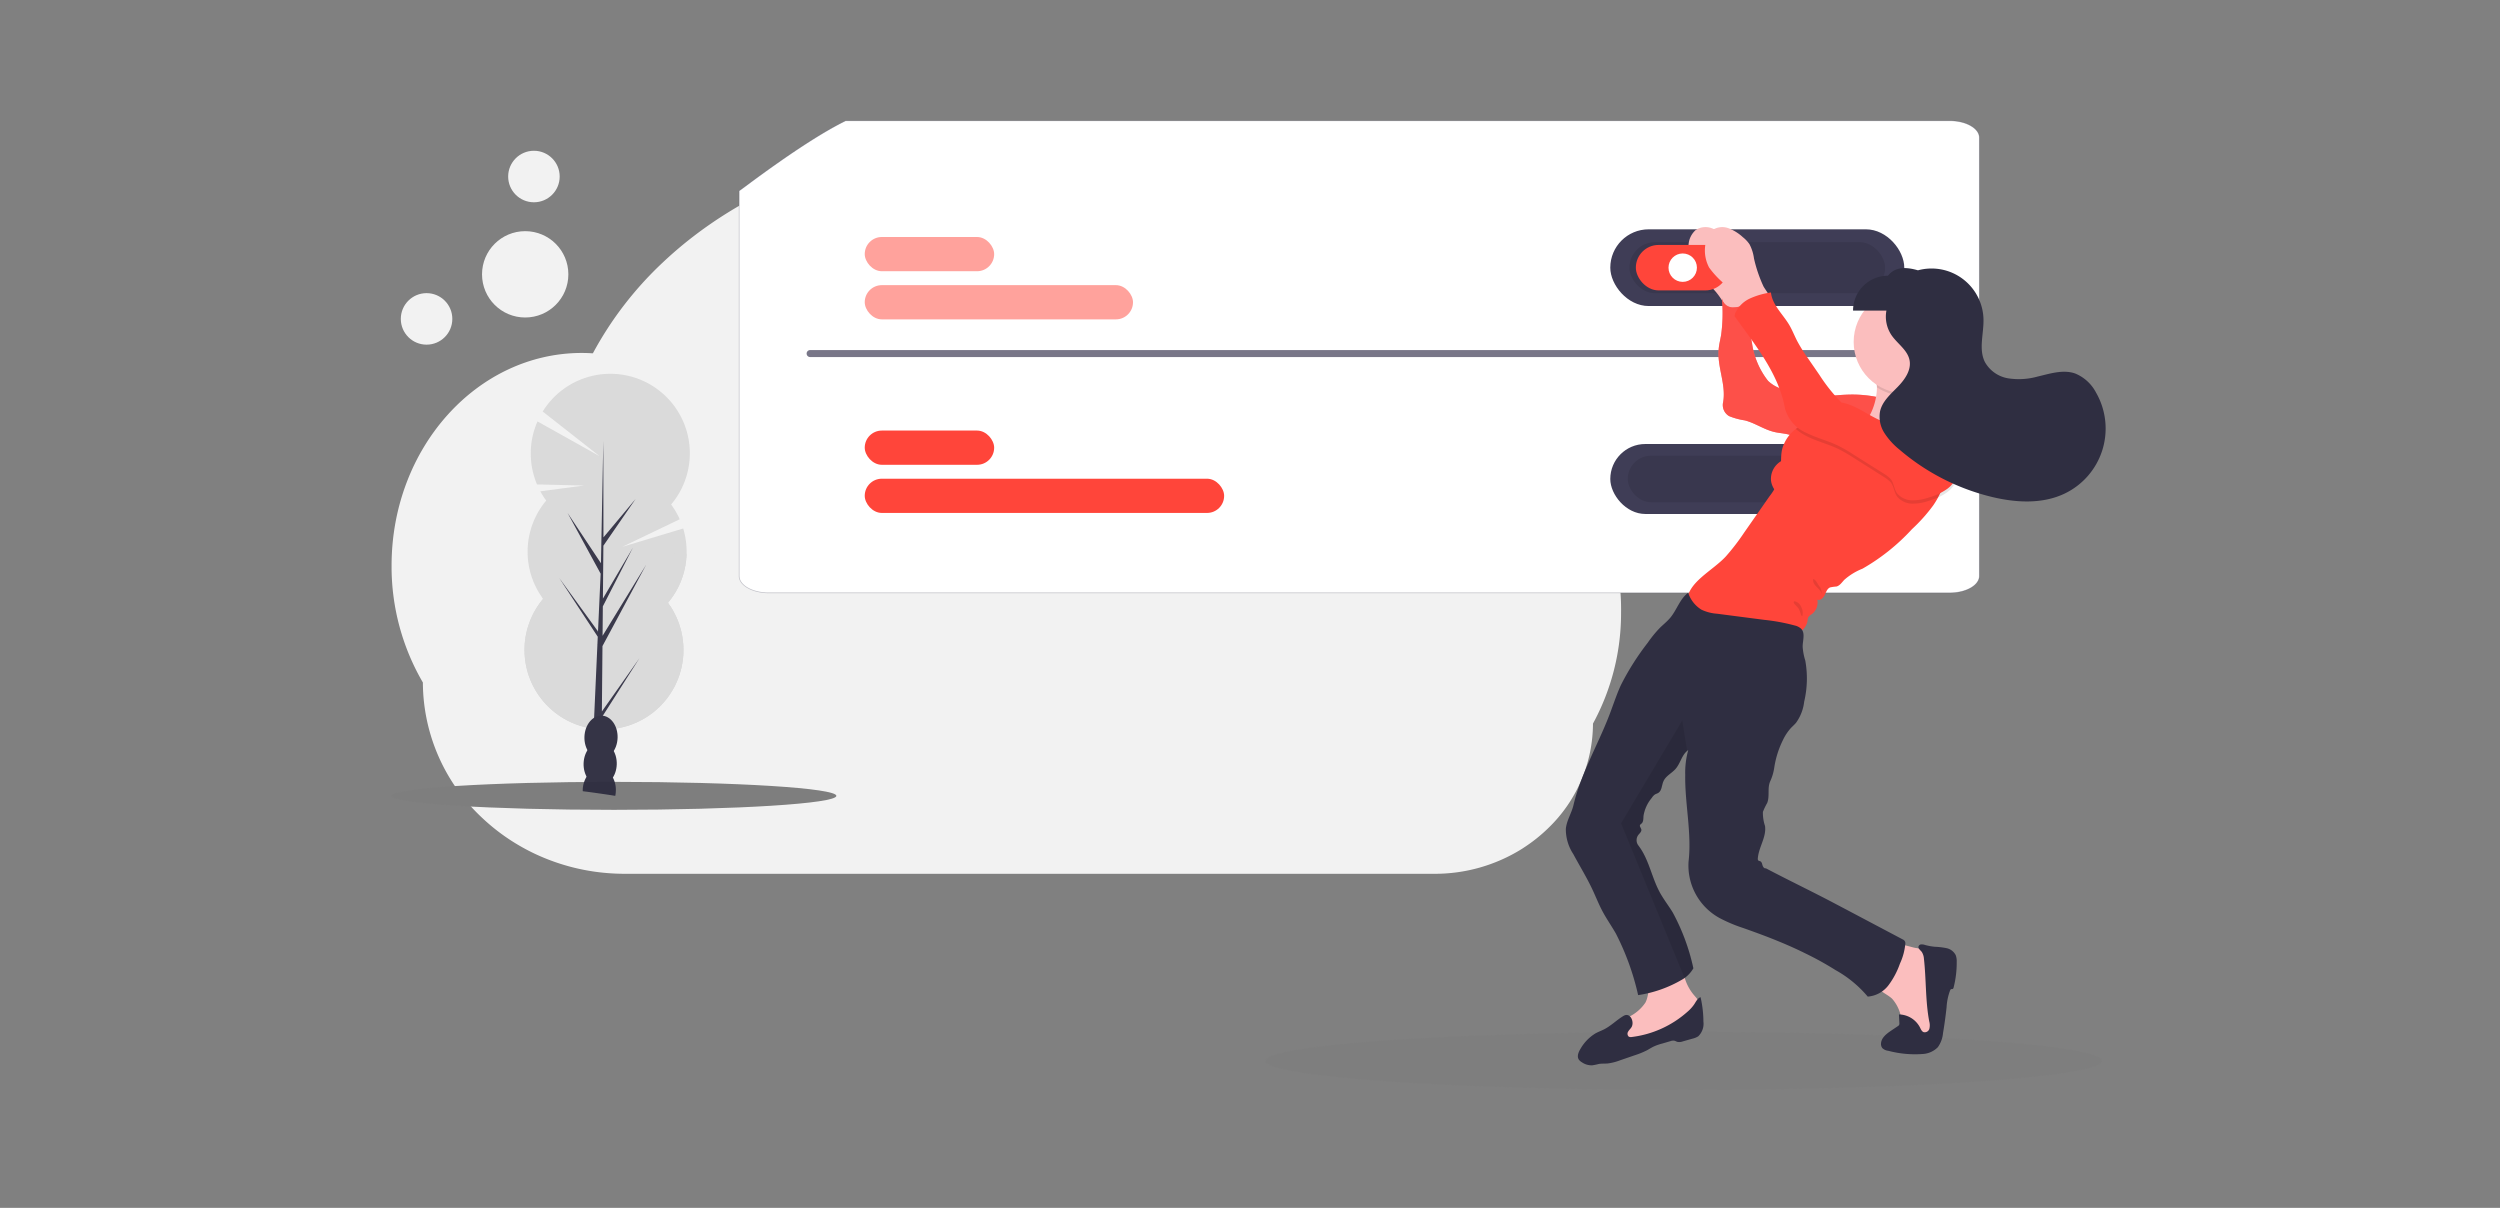 <svg xmlns="http://www.w3.org/2000/svg" xmlns:xlink="http://www.w3.org/1999/xlink" width="356" height="172" viewBox="0 0 356 172"><rect x="0" y="0" width="356" height="172" fill="#808080" stroke="none"/><defs><style>.a{fill:rgba(126,126,126,0.5);}.b{clip-path:url(#a);}.c{fill:#f2f2f2;}.d,.h{fill:#fff;}.d{stroke:rgba(63,61,86,0.3);stroke-width:0.1px;}.e{fill:#3f3d56;}.f,.n{opacity:0.1;}.g,.p{fill:#ff453a;}.i{fill:#6c63ff;}.j{opacity:0.5;}.k{fill:none;stroke:#3f3d56;stroke-linecap:round;stroke-miterlimit:10;}.k,.p{opacity:0.7;}.l{fill:#7e7e7e;}.m,.n{fill:#fbbebe;}.o{fill:#f86d70;}.q{fill:#2f2e41;}.r{opacity:0.97;}.s{fill:#d9d9d9;}.t{fill:#343346;}</style><clipPath id="a"><rect class="a" width="356" height="172" transform="translate(17369 -573)"/></clipPath></defs><g class="b" transform="translate(-17369 573)"><g transform="translate(17424.76 -555.8)"><path class="c" d="M203.079,186.916a32.835,32.835,0,0,1-4,15.836,20.747,20.747,0,0,1-6.477,14.991,22.375,22.375,0,0,1-3.226,2.577c-.046.032-.093.062-.141.093l-.259.169-.081.052h0a23.382,23.382,0,0,1-12.412,3.509H61.236q-1.377,0-2.73-.121a29.831,29.831,0,0,1-9.345-2.385q-.875-.381-1.717-.82-.4-.208-.794-.427c-.164-.091-.328-.185-.49-.28a28.723,28.723,0,0,1-5.274-3.945,26.472,26.472,0,0,1-8.43-19.265A32.742,32.742,0,0,1,28,180.255c0-16.723,12.127-30.28,27.088-30.28.459,0,.918.015,1.377.042a1.273,1.273,0,0,1,.2.01A50.518,50.518,0,0,1,66.609,137.1c11.056-10.441,27.214-17.023,45.213-17.023a67.405,67.405,0,0,1,39.537,12.325,24.762,24.762,0,0,1,13.154-3.8c14.958,0,27.088,13.557,27.088,30.28q0,1.587-.153,3.168A31.41,31.41,0,0,1,203.079,186.916Z" transform="translate(-27.999 -116.914)"/><path class="d" d="M390.6,223.4v62.421c0,1.325-1.885,2.4-4.211,2.4H218.211a7.136,7.136,0,0,1-1.162-.094c-1.806-.294-3.051-1.235-3.049-2.3V230.973c.1,0,9.1-7.013,15.162-9.973H386.387C388.713,221,390.6,222.074,390.6,223.4Z" transform="translate(-164.504 -221)"/><g transform="translate(173.546 46.027)"><rect class="e" width="38.182" height="9.962" rx="4.981"/><rect class="f" width="33.204" height="6.629" rx="3.315" transform="translate(2.487 1.665)"/><rect class="g" width="11.99" height="5.903" rx="2.952" transform="translate(22.871 2.028)"/><circle class="h" cx="1.845" cy="1.845" r="1.845" transform="translate(26.93 3.136)"/></g><rect class="i" width="13.146" height="6.473" rx="3.236" transform="translate(198.622 53.68)"/><circle class="h" cx="2.023" cy="2.023" r="2.023" transform="translate(203.072 54.895)"/><g class="j" transform="translate(67.378 16.548)"><rect class="g" width="18.431" height="4.875" rx="2.437" transform="translate(0 0)"/><rect class="g" width="38.202" height="4.875" rx="2.437" transform="translate(0 6.856)"/></g><rect class="g" width="18.431" height="4.875" rx="2.437" transform="translate(67.378 44.112)"/><rect class="g" width="51.179" height="4.875" rx="2.437" transform="translate(67.378 50.968)"/><line class="k" x2="149.148" transform="translate(59.601 33.147)"/><ellipse class="l" cx="59.55" cy="4.137" rx="59.55" ry="4.137" transform="translate(124.46 129.731)"/><ellipse class="l" cx="31.67" cy="1.993" rx="31.67" ry="1.993" transform="translate(0 94.137)"/><ellipse class="c" cx="3.668" cy="3.668" rx="3.668" ry="3.668" transform="translate(1.315 24.543)"/><ellipse class="c" cx="3.668" cy="3.668" rx="3.668" ry="3.668" transform="translate(16.603 4.269)"/><ellipse class="c" cx="6.147" cy="6.147" rx="6.147" ry="6.147" transform="translate(12.881 15.718)"/><rect class="e" width="41.863" height="10.922" rx="5.461" transform="translate(173.546 15.455)"/><rect class="f" width="36.405" height="7.268" rx="3.634" transform="translate(176.274 17.284)"/><path class="m" d="M783.662,405.184a5.966,5.966,0,0,0-.644-2.032,4.607,4.607,0,0,0-.948-1,6.3,6.3,0,0,0-2.029-1.267,2.533,2.533,0,0,0-2.3.264,3.066,3.066,0,0,0-1.012,2.126,5.187,5.187,0,0,0,.541,3.2,13.186,13.186,0,0,0,2.6,2.667,10.444,10.444,0,0,1,1.695,2.126,6.14,6.14,0,0,0,.771,1.13,1.47,1.47,0,0,0,1.215.489,2.126,2.126,0,0,0,.993-.586c.37-.325,1.367-.911,1.4-1.419.024-.416-.754-1.358-.945-1.749A19.851,19.851,0,0,1,783.662,405.184Z" transform="translate(-592.04 -385.583)"/><path class="n" d="M783.662,405.184a5.966,5.966,0,0,0-.644-2.032,4.607,4.607,0,0,0-.948-1,6.3,6.3,0,0,0-2.029-1.267,2.533,2.533,0,0,0-2.3.264,3.066,3.066,0,0,0-1.012,2.126,5.187,5.187,0,0,0,.541,3.2,13.186,13.186,0,0,0,2.6,2.667,10.444,10.444,0,0,1,1.695,2.126,6.14,6.14,0,0,0,.771,1.13,1.47,1.47,0,0,0,1.215.489,2.126,2.126,0,0,0,.993-.586c.37-.325,1.367-.911,1.4-1.419.024-.416-.754-1.358-.945-1.749A19.851,19.851,0,0,1,783.662,405.184Z" transform="translate(-592.04 -385.583)"/><path class="o" d="M814.566,448.178a17.881,17.881,0,0,0-4.914-.607c-2.767.04-5.616.711-8.252-.14a14.385,14.385,0,0,1-1.974-.841,5.033,5.033,0,0,1-1.477-.969,11.239,11.239,0,0,1-2.284-5.345,35.68,35.68,0,0,1-.623-5.689,4.356,4.356,0,0,1-2.156.568,1.585,1.585,0,0,1-1.519-1.394,23.088,23.088,0,0,1-.1,5.3c-.116.692-.3,1.376-.355,2.075-.225,2.53,1.1,5.057.629,7.551a1.822,1.822,0,0,0,.86,1.95,9.652,9.652,0,0,0,2.226.607c1.467.373,2.734,1.306,4.222,1.655.684.161,1.4.191,2.077.374.969.258,1.853.814,2.843.987.741.134,1.519.043,2.257.106.653.055,1.291.225,1.947.243a5.611,5.611,0,0,0,4.179-2.068A18.137,18.137,0,0,0,814.566,448.178Z" transform="translate(-601.935 -408.583)"/><path class="p" d="M814.566,448.178a17.881,17.881,0,0,0-4.914-.607c-2.767.04-5.616.711-8.252-.14a14.385,14.385,0,0,1-1.974-.841,5.033,5.033,0,0,1-1.477-.969,11.239,11.239,0,0,1-2.284-5.345,35.68,35.68,0,0,1-.623-5.689,4.356,4.356,0,0,1-2.156.568,1.585,1.585,0,0,1-1.519-1.394,23.088,23.088,0,0,1-.1,5.3c-.116.692-.3,1.376-.355,2.075-.225,2.53,1.1,5.057.629,7.551a1.822,1.822,0,0,0,.86,1.95,9.652,9.652,0,0,0,2.226.607c1.467.373,2.734,1.306,4.222,1.655.684.161,1.4.191,2.077.374.969.258,1.853.814,2.843.987.741.134,1.519.043,2.257.106.653.055,1.291.225,1.947.243a5.611,5.611,0,0,0,4.179-2.068A18.137,18.137,0,0,0,814.566,448.178Z" transform="translate(-601.935 -408.583)"/><path class="m" d="M870.265,737.309a4.159,4.159,0,0,1,1.418.444,3.341,3.341,0,0,1,1.233,1.664,14.45,14.45,0,0,1,.829,5.2,11.194,11.194,0,0,1-.535,4.213,2.682,2.682,0,0,1-.7,1.1,2.53,2.53,0,0,1-.966.468,2.589,2.589,0,0,1-2.266-.279,3.61,3.61,0,0,1-1.011-2.363,5.47,5.47,0,0,0-1.346-3.213c-.644-.608-1.567-.911-2.035-1.646a3.516,3.516,0,0,1,.091-3.023c.3-.853.763-2.582,1.655-3.019S869.338,737.142,870.265,737.309Z" transform="translate(-653.242 -619.521)"/><path class="m" d="M752.5,748.633a6.73,6.73,0,0,0,1.391,2.585c.395.456.89,1.008.683,1.573a1.47,1.47,0,0,1-.374.5c-2.934,2.867-7.037,4.252-11.107,4.775a.393.393,0,0,1-.2,0c-.118-.052-.149-.2-.161-.334a4.106,4.106,0,0,1,0-1.279,3.847,3.847,0,0,1,1.922-2.245,5.969,5.969,0,0,0,2.26-1.974c.593-1.112.344-2.56,1.048-3.6a3.758,3.758,0,0,1,2.646-1.367c.349-.055,1.094-.438,1.391-.261S752.4,748.283,752.5,748.633Z" transform="translate(-568.375 -626.653)"/><path class="q" d="M872.411,737.4a.4.4,0,0,1,.352-.4,1.323,1.323,0,0,1,.58.073,8.1,8.1,0,0,0,1.394.258,10.36,10.36,0,0,1,1.683.2,1.906,1.906,0,0,1,1.3.993,2.47,2.47,0,0,1,.143.941,14.3,14.3,0,0,1-.435,3.645c-.024.091-.06.2-.149.231s-.152,0-.222.033a.275.275,0,0,0-.131.164,8.02,8.02,0,0,0-.507,2.43c-.134,1.215-.3,2.448-.507,3.663a4.025,4.025,0,0,1-.735,2,3.259,3.259,0,0,1-2.108.966,14.852,14.852,0,0,1-4.951-.452,1.448,1.448,0,0,1-.835-.373.939.939,0,0,1-.2-.662c.037-.817.789-1.394,1.467-1.85l.938-.629a.483.483,0,0,0,.164-.149.505.505,0,0,0,.046-.3l-.061-1.215a3.441,3.441,0,0,1,3,1.865c.127.258.252.559.519.659a.686.686,0,0,0,.817-.495,2.107,2.107,0,0,0-.027-1.054c-.55-2.937-.419-5.956-.753-8.924a2.019,2.019,0,0,0-.3-.942C872.745,737.867,872.444,737.67,872.411,737.4Z" transform="translate(-654.987 -619.712)"/><rect class="g" width="13.146" height="6.473" rx="3.236" transform="translate(190.331 24.154) rotate(180)"/><circle class="h" cx="2.023" cy="2.023" r="2.023" transform="translate(181.835 18.893)"/><path class="q" d="M732.61,766.01c-.137.228-.352.4-.48.638a.547.547,0,0,0,.1.714.706.706,0,0,0,.434.043,14.614,14.614,0,0,0,7.9-3.578,5.536,5.536,0,0,0,.969-1.06c.258-.392.477-.872.911-1.036a15.793,15.793,0,0,1,.407,3.478,2.477,2.477,0,0,1-.738,2.1,2.627,2.627,0,0,1-.82.334l-1.373.389a1.463,1.463,0,0,1-.762.073c-.161-.043-.3-.146-.471-.176a1.159,1.159,0,0,0-.535.07l-1.188.346a7.537,7.537,0,0,0-1.172.41c-.34.161-.653.368-.984.547a11.8,11.8,0,0,1-1.719.7L731,770.72a7.581,7.581,0,0,1-1.777.456c-.419.036-.847,0-1.264.07a8.578,8.578,0,0,1-.942.194,2.464,2.464,0,0,1-1.479-.437,1.378,1.378,0,0,1-.431-.383c-.3-.465-.039-1.078.252-1.549a6.125,6.125,0,0,1,2.126-2.181c.364-.2.756-.346,1.13-.528,1.066-.516,1.871-1.379,2.877-1.968C732.446,763.838,733.057,765.275,732.61,766.01Z" transform="translate(-556.045 -636.938)"/><path class="m" d="M846.69,476.174a8.678,8.678,0,0,0,3.693,1.437,15.044,15.044,0,0,0,2.09.112,53.143,53.143,0,0,0,8.7-.726,10.771,10.771,0,0,1-2.734-4.252,7.032,7.032,0,0,1-.133-2.664,20.005,20.005,0,0,1,.814-3.341,23.57,23.57,0,0,1-3.676-.094c-.7-.073-2.4-.7-3.007-.225s-.14,2.026-.131,2.752a.656.656,0,0,1,0,.079,8.778,8.778,0,0,1-.7,3.214A6.056,6.056,0,0,1,846.69,476.174Z" transform="translate(-640.79 -431.199)"/><path class="f" d="M864.77,469.13a7.307,7.307,0,0,0,6,.911,20.081,20.081,0,0,1,.814-3.341,23.568,23.568,0,0,1-3.675-.094c-.7-.073-2.4-.7-3.007-.225S864.76,468.4,864.77,469.13Z" transform="translate(-653.253 -431.171)"/><circle class="m" cx="7.323" cy="7.323" r="7.323" transform="translate(208.202 24.166)"/><path class="g" d="M776.09,515.286a3.41,3.41,0,0,0,1.652,2.937,6.592,6.592,0,0,0,1.792.632,35.194,35.194,0,0,0,10.221,1.261,5.619,5.619,0,0,0,2.169-.456,2.327,2.327,0,0,0,1.339-1.673,1.569,1.569,0,0,1,.1-.531,1.551,1.551,0,0,1,.507-.453,2.078,2.078,0,0,0,.787-2.072c.416.188.853-.234,1.051-.647s.349-.911.768-1.09a6.339,6.339,0,0,1,.911-.128c.483-.124.778-.607,1.118-.957a8.765,8.765,0,0,1,2.585-1.582,29.247,29.247,0,0,0,7.047-5.628,23.626,23.626,0,0,0,3.037-3.4,12.568,12.568,0,0,0,.668-1.093,30.945,30.945,0,0,0,1.686-3.861,4.45,4.45,0,0,0,.437-2.211,1,1,0,0,0-.04-.2,4.25,4.25,0,0,0-.665-1.342,5.619,5.619,0,0,0-3-2.466,8.294,8.294,0,0,0-3.86.346,9.651,9.651,0,0,1-1.309.2,12.294,12.294,0,0,1-4.076-.641l-1.452-.4c-.726-.2-1.09-1.078-1.822-1.233a2.466,2.466,0,0,0-.987.052,13.609,13.609,0,0,0-4.313,1.409,6.492,6.492,0,0,0-.838.571,5.3,5.3,0,0,0-1.95,2.876c-.3,1.267-.018,2.621-.322,3.888a8.655,8.655,0,0,1-1.491,2.837l-3.578,5.124a31.588,31.588,0,0,1-2.63,3.426C779.707,510.873,776.141,512.446,776.09,515.286Z" transform="translate(-591.633 -446.745)"/><path class="m" d="M791.512,405.184a5.954,5.954,0,0,0-.644-2.032,4.6,4.6,0,0,0-.948-1,6.3,6.3,0,0,0-2.029-1.267,2.534,2.534,0,0,0-2.3.264,3.066,3.066,0,0,0-1.011,2.126,5.186,5.186,0,0,0,.541,3.2,12.783,12.783,0,0,0,2.6,2.667,10.441,10.441,0,0,1,1.695,2.126,6.149,6.149,0,0,0,.771,1.13,1.47,1.47,0,0,0,1.215.489,2.128,2.128,0,0,0,.993-.586c.37-.325,1.367-.911,1.4-1.419.024-.416-.753-1.358-.945-1.749A19.873,19.873,0,0,1,791.512,405.184Z" transform="translate(-597.506 -385.583)"/><path class="q" d="M720.341,609.368c.911,1.7,1.926,3.341,2.749,5.1.477,1.024.89,2.075,1.422,3.071.58,1.084,1.294,2.093,1.9,3.162a36.711,36.711,0,0,1,3.165,8.757,17.436,17.436,0,0,0,6.233-2.193,3.922,3.922,0,0,0,.373-.24,4.405,4.405,0,0,0,1.258-1.388,29.729,29.729,0,0,0-2.949-7.964c-.483-.79-1.036-1.519-1.519-2.311-1.437-2.263-1.734-5.115-3.378-7.232a1.24,1.24,0,0,1,0-1.47c.188-.246.492-.48.434-.787-.042-.222-.273-.422-.185-.629.042-.1.146-.155.225-.228.279-.255.243-.7.27-1.072a5.254,5.254,0,0,1,1.191-2.585,1.618,1.618,0,0,1,.437-.471c.149-.091.325-.133.474-.225.523-.325.486-1.09.738-1.658.328-.747,1.154-1.127,1.7-1.731.69-.771.863-1.844,1.592-2.518a2.183,2.183,0,0,1,.24-.194,12.064,12.064,0,0,0-.428,3.526c-.07,4.082.951,8.3.474,12.359a8.523,8.523,0,0,0,4.41,8.031,21.368,21.368,0,0,0,3.435,1.445c1.756.623,3.511,1.264,5.233,1.984,1.215.5,2.43,1.051,3.6,1.631a44.358,44.358,0,0,1,4.252,2.357,16.4,16.4,0,0,1,4.587,3.775,4.116,4.116,0,0,0,2.964-1.631,11.442,11.442,0,0,0,1.622-3.071,8.528,8.528,0,0,0,.771-2.895.577.577,0,0,0-.322-.519l-8.037-4.252-1.519-.8c-3.289-1.746-6.682-3.362-9.99-5.105-.222.064-.4-.189-.468-.407s-.109-.492-.319-.589c-.106-.049-.24-.049-.3-.134a.366.366,0,0,1-.055-.267c.107-1.592,1.255-3.056,1.024-4.632a5.82,5.82,0,0,1-.3-2,9.269,9.269,0,0,1,.607-1.264c.392-.972,0-2.126.431-3.089a7.089,7.089,0,0,0,.58-1.968,13.32,13.32,0,0,1,1.23-3.9,7.034,7.034,0,0,1,1.13-1.713c.243-.258.513-.492.741-.759a6.337,6.337,0,0,0,1.157-3,14.343,14.343,0,0,0,.158-5.859,8.33,8.33,0,0,1-.374-1.971c0-.884.4-1.92-.216-2.56a2.006,2.006,0,0,0-.911-.462,27.515,27.515,0,0,0-4.359-.805l-6.7-.871a6.156,6.156,0,0,1-2.233-.58,4.45,4.45,0,0,1-1.883-2.406c-1.179.86-1.622,2.46-2.561,3.572-.459.543-1.023.981-1.519,1.479a16.754,16.754,0,0,0-1.683,2.075,36.847,36.847,0,0,0-3.812,6.014c-.519,1.121-.911,2.29-1.342,3.45-1.637,4.578-4.307,8.921-5.415,13.65-.273,1.157-.981,2.2-1.088,3.384A6.391,6.391,0,0,0,720.341,609.368Z" transform="translate(-552.067 -504.953)"/><path class="f" d="M836.25,566.879a2.078,2.078,0,0,1,.246.99c-.149-.741-1.169-1.151-1.233-1.883-.03-.337.03-.322.24-.143C835.822,566.107,835.959,566.587,836.25,566.879Z" transform="translate(-632.829 -500.46)"/><path class="f" d="M826.8,576.4a1.566,1.566,0,0,1,.465.686,1.746,1.746,0,0,1,.091,1.194c-.149-.07-.2-.252-.246-.413a2.851,2.851,0,0,0-.3-.708c-.121-.191-.677-.647-.671-.857C826.12,575.983,826.646,576.283,826.8,576.4Z" transform="translate(-626.474 -507.73)"/><path class="f" d="M827.14,490.566a7.666,7.666,0,0,0,1.543,1.027c1.452.735,3.059,1.121,4.519,1.822a21.973,21.973,0,0,1,2.1,1.215c1.449.911,2.895,1.823,4.341,2.749a4.8,4.8,0,0,1,.957.726c.522.559.519,1.519,1,2.126a2.855,2.855,0,0,0,2.1.972,6.836,6.836,0,0,0,2.348-.395,11.636,11.636,0,0,0,1.342-.489,6.214,6.214,0,0,0,1.288-.735,3.7,3.7,0,0,0,1.519-2.4,4.737,4.737,0,0,0-.258-1.956,7.62,7.62,0,0,0-.462-1.188,4.625,4.625,0,0,0-.37-.623,6.881,6.881,0,0,0-4.45-2.409c-.9-.173-1.807-.279-2.706-.431a9.693,9.693,0,0,1-1.309.2,12.3,12.3,0,0,1-4.076-.641l-1.452-.4c-.726-.2-1.09-1.078-1.822-1.233a2.466,2.466,0,0,0-.987.052,13.6,13.6,0,0,0-4.313,1.409A6.492,6.492,0,0,0,827.14,490.566Z" transform="translate(-627.178 -446.682)"/><path class="g" d="M803.549,431.36c.185,1.771,1.68,3.071,2.591,4.6.443.744.753,1.558,1.151,2.327a22.746,22.746,0,0,0,1.519,2.43l1.625,2.36a24.42,24.42,0,0,0,3.143,3.948c2.126.362,3.918,1.944,5.938,2.712a31.3,31.3,0,0,0,5.078,1.03,6.868,6.868,0,0,1,4.45,2.409,6.327,6.327,0,0,1,.832,1.822,4.72,4.72,0,0,1,.258,1.953,3.7,3.7,0,0,1-1.519,2.4,8.417,8.417,0,0,1-2.627,1.215,6.91,6.91,0,0,1-2.348.395,2.868,2.868,0,0,1-2.108-.972c-.474-.608-.471-1.576-.993-2.126a4.792,4.792,0,0,0-.957-.726l-4.34-2.734a21.913,21.913,0,0,0-2.1-1.215c-1.461-.714-3.068-1.1-4.519-1.822a5.337,5.337,0,0,1-3.089-3.548c-.884-4.917-4.289-9.063-7.2-13.124.094-.018.067-.237.1-.328a4.253,4.253,0,0,1,2.126-2.15A10.731,10.731,0,0,1,803.549,431.36Z" transform="translate(-607.125 -406.912)"/><path class="f" d="M745.22,646.663l9.045,22.036a4.409,4.409,0,0,0,1.257-1.388,29.71,29.71,0,0,0-2.949-7.964c-.483-.79-1.035-1.519-1.519-2.312-1.436-2.263-1.734-5.115-3.377-7.232a1.239,1.239,0,0,1,0-1.47c.188-.246.492-.48.434-.787-.043-.222-.273-.422-.185-.629.043-.1.146-.155.225-.228.279-.255.243-.7.27-1.072a5.257,5.257,0,0,1,1.191-2.585,1.621,1.621,0,0,1,.438-.471c.148-.091.325-.134.474-.225.522-.325.486-1.09.738-1.658.328-.747,1.154-1.127,1.7-1.731.69-.772.863-1.844,1.592-2.518l.064-.158-.683-4.252Z" transform="translate(-570.14 -546.625)"/><path class="q" d="M800.461,389.423a5.853,5.853,0,0,0-3.031-2.8c-1.72-.585-3.582.038-5.351.454a9.916,9.916,0,0,1-4.159.246A4.671,4.671,0,0,1,784.6,385c-.919-1.842-.145-4.039-.2-6.1a7.4,7.4,0,0,0-9.331-6.959c-1.693-.489-3.227-.534-4.274.768a4.969,4.969,0,0,0-4.969,4.969h4.751a4.72,4.72,0,0,0,.717,3.487c.839,1.232,2.3,2.124,2.578,3.588.272,1.419-.692,2.765-1.7,3.8s-2.185,2.053-2.5,3.462a4.292,4.292,0,0,0,.615,3.088,10.056,10.056,0,0,0,2.159,2.378,31.682,31.682,0,0,0,13.164,6.734c3.421.824,7.163,1.037,10.338-.478a10.267,10.267,0,0,0,4.52-14.312Z" transform="translate(-557.711 -350.648)"/><g class="r" transform="translate(18.93 36.036)"><ellipse class="e" cx="3.092" cy="2.362" rx="3.092" ry="2.362" transform="translate(8.554 50.997) rotate(-88.19)"/><ellipse class="e" cx="3.092" cy="2.362" rx="3.092" ry="2.362" transform="translate(8.673 47.218) rotate(-88.19)"/><path class="s" d="M635.537,500.8a10.961,10.961,0,0,1-.839-1.324l6.238-.823-6.714-.161a11.34,11.34,0,0,1,.068-8.97l8.855,4.955-8.112-6.366a11.319,11.319,0,1,1,18.285,13.243,11.218,11.218,0,0,1,1.225,2.1l-8.187,3.929,8.681-2.611a11.332,11.332,0,0,1-2.168,10.575,11.319,11.319,0,1,1-17.781-.561,11.318,11.318,0,0,1,.441-13.989Z" transform="translate(-632.44 -482.747)"/><path class="s" d="M655.519,598.482a11.256,11.256,0,0,1-2.649,6.918,11.319,11.319,0,1,1-17.781-.561C633.639,602.867,655.559,597.213,655.519,598.482Z" transform="translate(-632.44 -572.793)"/><path class="q" d="M674.717,740.628a4.2,4.2,0,0,1-.082.709q-2.3-.366-4.635-.662v-.19a3.726,3.726,0,0,1,.552-1.872,2.053,2.053,0,0,1,3.737.115A3.725,3.725,0,0,1,674.717,740.628Z" transform="translate(-661.71 -681.243)"/><ellipse class="q" cx="3.092" cy="2.362" rx="3.092" ry="2.362" transform="translate(8.316 58.555) rotate(-88.19)"/><path class="t" d="M6.075,38.608l5.352-7.591-5.36,8.42-.008.867q-.567-.008-1.123-.044l.5-11.14-.005-.086.01-.016.048-1.053L0,19.6l5.5,7.576.015.223L5.9,18.984l-4.712-8.65L5.945,17.5,6.28.058v0L6.3,13.814l4.59-5.486L6.291,15l-.069,7.534,4.273-7.26L6.212,23.641,6.174,27.83l6.2-10.108L6.16,29.292Z" transform="translate(4.942 9.472)"/><ellipse class="q" cx="3.092" cy="2.362" rx="3.092" ry="2.362" transform="translate(8.436 54.776) rotate(-88.19)"/></g></g></g></svg>